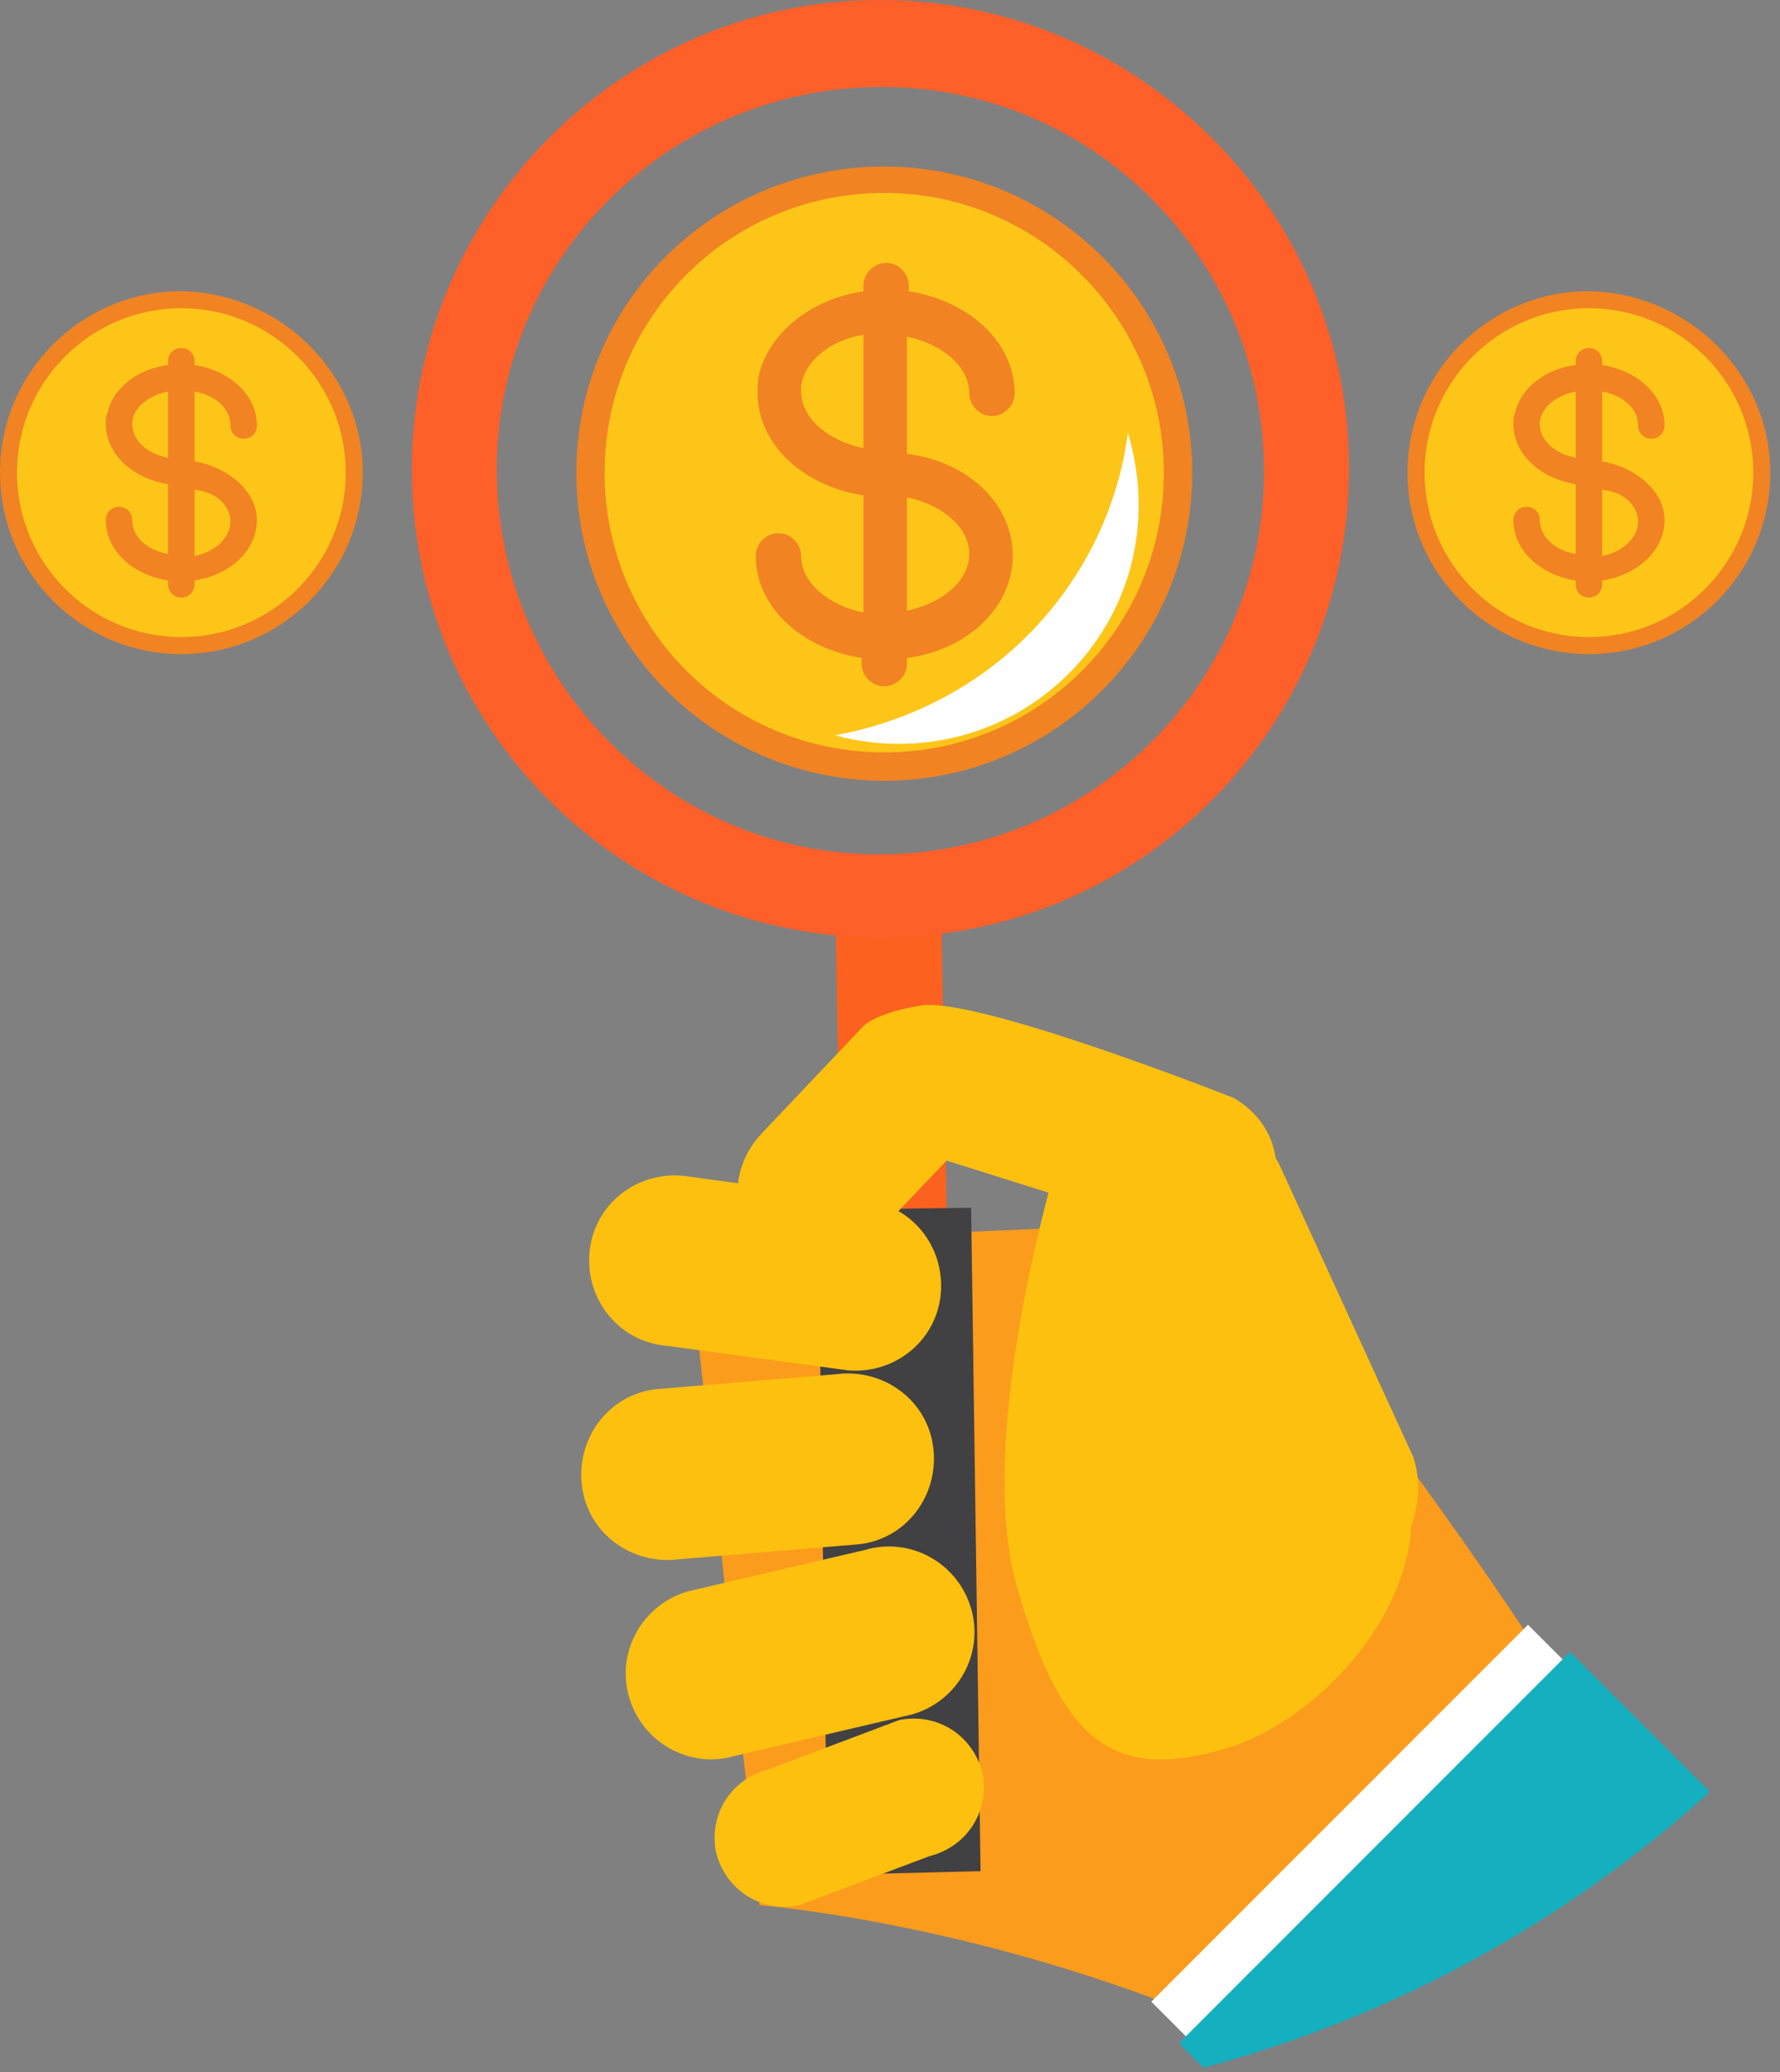 <svg width="55" height="64" viewBox="0 0 55 64" fill="none" xmlns="http://www.w3.org/2000/svg">
<rect x="0" y="0" width="55" height="64" fill="#808080" stroke="none"/>
<path d="M36.838 14.6C36.838 19.854 32.576 24.115 27.322 24.115C22.068 24.115 17.807 19.854 17.807 14.6C17.807 9.346 22.068 5.143 27.322 5.143C32.576 5.143 36.838 9.404 36.838 14.6Z" fill="#F18322"/>
<path d="M35.962 14.599C35.962 19.386 32.109 23.239 27.323 23.239C22.536 23.239 18.683 19.386 18.683 14.599C18.683 9.812 22.536 5.959 27.323 5.959C32.109 5.959 35.962 9.87 35.962 14.599Z" fill="#FDC518"/>
<path d="M28.023 14.017V10.398C29.132 10.631 29.949 11.332 29.949 12.149C29.949 12.499 30.241 12.85 30.65 12.85C31 12.85 31.35 12.558 31.35 12.149C31.35 10.573 29.949 9.289 28.081 8.997V8.822C28.081 8.471 27.789 8.121 27.381 8.121C27.03 8.121 26.68 8.413 26.68 8.822V8.997C25.104 9.23 23.82 10.223 23.469 11.507C23.411 11.741 23.411 11.916 23.411 12.149C23.411 13.725 24.812 15.01 26.68 15.302V18.921C25.571 18.688 24.754 17.987 24.754 17.17C24.754 16.819 24.462 16.469 24.053 16.469C23.703 16.469 23.352 16.761 23.352 17.17C23.352 18.746 24.754 20.03 26.622 20.322V20.497C26.622 20.848 26.914 21.198 27.322 21.198C27.672 21.198 28.023 20.906 28.023 20.497V20.322C29.891 20.088 31.292 18.746 31.292 17.17C31.292 15.535 29.891 14.251 28.023 14.017ZM24.754 11.916C24.87 11.157 25.629 10.515 26.68 10.339V13.842C25.571 13.609 24.754 12.908 24.754 12.091C24.754 12.091 24.754 11.974 24.754 11.916ZM29.949 17.111C29.949 17.929 29.132 18.629 28.023 18.863V15.36C29.132 15.594 29.949 16.294 29.949 17.111ZM27.322 13.959C27.264 13.959 27.322 13.959 27.322 13.959V13.959Z" fill="#F18322"/>
<path d="M11.209 14.598C11.209 17.692 8.698 20.203 5.604 20.203C2.51 20.203 0 17.692 0 14.598C0 11.504 2.51 8.994 5.604 8.994C8.698 9.053 11.209 11.563 11.209 14.598Z" fill="#F18322"/>
<path d="M10.683 14.598C10.683 17.401 8.406 19.677 5.604 19.677C2.802 19.677 0.525 17.401 0.525 14.598C0.525 11.796 2.802 9.52 5.604 9.52C8.406 9.52 10.683 11.796 10.683 14.598Z" fill="#FDC518"/>
<path d="M6.011 14.253V12.093C6.654 12.209 7.121 12.618 7.121 13.143C7.121 13.377 7.296 13.552 7.529 13.552C7.763 13.552 7.938 13.377 7.938 13.143C7.938 12.209 7.121 11.45 6.011 11.275V11.159C6.011 10.925 5.836 10.75 5.603 10.75C5.369 10.75 5.194 10.925 5.194 11.159V11.275C4.26 11.392 3.501 11.976 3.326 12.735C3.268 12.852 3.268 12.968 3.268 13.085C3.268 14.019 4.085 14.778 5.194 14.953V17.113C4.552 16.996 4.085 16.588 4.085 16.062C4.085 15.829 3.91 15.654 3.676 15.654C3.443 15.654 3.268 15.829 3.268 16.062C3.268 16.996 4.085 17.755 5.194 17.93V18.047C5.194 18.281 5.369 18.456 5.603 18.456C5.836 18.456 6.011 18.281 6.011 18.047V17.93C7.121 17.755 7.938 16.996 7.938 16.062C7.938 15.187 7.062 14.428 6.011 14.253ZM4.085 13.027C4.143 12.56 4.61 12.209 5.194 12.093V14.136C4.552 14.019 4.085 13.611 4.085 13.085C4.085 13.143 4.085 13.085 4.085 13.027ZM7.121 16.121C7.121 16.588 6.654 17.055 6.011 17.172V15.128C6.654 15.187 7.121 15.595 7.121 16.121ZM5.603 14.253C5.544 14.253 5.603 14.253 5.603 14.253V14.253Z" fill="#F18322"/>
<path d="M54.7 14.598C54.7 17.692 52.19 20.203 49.096 20.203C46.002 20.203 43.491 17.692 43.491 14.598C43.491 11.504 46.002 8.994 49.096 8.994C52.19 9.053 54.7 11.563 54.7 14.598Z" fill="#F18322"/>
<path d="M54.174 14.598C54.174 17.401 51.898 19.677 49.096 19.677C46.293 19.677 44.017 17.401 44.017 14.598C44.017 11.796 46.293 9.52 49.096 9.52C51.898 9.52 54.174 11.796 54.174 14.598Z" fill="#FDC518"/>
<path d="M49.505 14.253V12.093C50.148 12.209 50.615 12.618 50.615 13.143C50.615 13.377 50.79 13.552 51.023 13.552C51.257 13.552 51.432 13.377 51.432 13.143C51.432 12.209 50.615 11.45 49.505 11.275V11.159C49.505 10.925 49.33 10.75 49.097 10.75C48.863 10.75 48.688 10.925 48.688 11.159V11.275C47.754 11.392 46.995 11.976 46.82 12.735C46.762 12.852 46.762 12.968 46.762 13.085C46.762 14.019 47.579 14.778 48.688 14.953V17.113C48.046 16.996 47.579 16.588 47.579 16.062C47.579 15.829 47.404 15.654 47.17 15.654C46.937 15.654 46.762 15.829 46.762 16.062C46.762 16.996 47.579 17.755 48.688 17.93V18.047C48.688 18.281 48.863 18.456 49.097 18.456C49.33 18.456 49.505 18.281 49.505 18.047V17.93C50.615 17.755 51.432 16.996 51.432 16.062C51.432 15.187 50.556 14.428 49.505 14.253ZM47.579 13.027C47.637 12.56 48.104 12.209 48.688 12.093V14.136C48.046 14.019 47.579 13.611 47.579 13.085C47.521 13.143 47.579 13.085 47.579 13.027ZM50.615 16.121C50.615 16.588 50.148 17.055 49.505 17.172V15.128C50.148 15.187 50.615 15.595 50.615 16.121ZM49.097 14.253C49.038 14.253 49.097 14.253 49.097 14.253V14.253Z" fill="#F18322"/>
<path d="M21.25 38.413L23.468 58.846C23.468 58.846 31.116 59.429 39.23 63.224C40.573 62.757 41.916 62.232 43.142 61.648L49.797 55.226C48.804 51.665 37.829 37.713 37.829 37.713L21.25 38.413Z" fill="#FB9C1C"/>
<path d="M26.036 40.34L29.305 40.281L29.072 27.613L25.803 27.672L26.036 40.34Z" fill="#FC611F"/>
<path d="M27.437 28.957C19.44 29.074 12.843 22.71 12.726 14.713C12.609 6.715 19.031 0.118 26.97 0.002C34.968 -0.115 41.565 6.306 41.682 14.246C41.798 22.244 35.435 28.84 27.437 28.957ZM27.029 2.687C20.49 2.804 15.236 8.174 15.353 14.713C15.47 21.251 20.841 26.505 27.379 26.388C33.917 26.272 39.171 20.901 39.055 14.363C38.938 7.766 33.567 2.57 27.029 2.687Z" fill="#FF5F29"/>
<path d="M25.569 57.912L30.298 57.795L30.006 37.305L25.277 37.363L25.569 57.912Z" fill="#414042"/>
<path d="M31.874 19.501C30.181 21.252 28.021 22.303 25.803 22.712C28.371 23.412 31.174 22.712 33.1 20.727C35.085 18.683 35.61 15.881 34.851 13.371C34.559 15.589 33.567 17.749 31.874 19.501Z" fill="white"/>
<path d="M26.211 42.327C27.67 42.443 28.954 41.392 29.071 39.933C29.188 38.474 28.137 37.189 26.678 37.072L21.073 36.313C19.614 36.197 18.33 37.248 18.213 38.707C18.096 40.166 19.147 41.451 20.606 41.568L26.211 42.327Z" fill="#FDC00F"/>
<path d="M26.561 47.696C28.021 47.521 29.013 46.178 28.838 44.719C28.663 43.259 27.32 42.267 25.861 42.442L20.257 42.909C18.797 43.084 17.805 44.427 17.98 45.886C18.155 47.346 19.498 48.338 20.957 48.163L26.561 47.696Z" fill="#FDC00F"/>
<path d="M28.196 52.95C29.597 52.541 30.414 51.082 30.006 49.681C29.597 48.28 28.138 47.462 26.737 47.871L21.249 49.155C19.848 49.564 19.031 51.023 19.439 52.424C19.848 53.825 21.307 54.643 22.709 54.234L28.196 52.95Z" fill="#FDC00F"/>
<path d="M28.721 57.33C29.889 57.038 30.59 55.929 30.356 54.761C30.064 53.594 28.955 52.893 27.788 53.127L23.759 54.645C22.592 54.937 21.891 56.046 22.125 57.213C22.417 58.381 23.526 59.081 24.693 58.848L28.721 57.33Z" fill="#FDC00F"/>
<path d="M32.4 36.835L29.247 35.843L26.912 38.294C25.92 39.345 24.635 39.696 23.585 38.703C22.534 37.711 22.534 36.076 23.526 35.025L26.679 31.698C26.679 31.698 27.029 31.289 28.488 31.056C30.298 30.822 38.121 33.916 38.121 33.916C38.821 34.325 39.288 34.967 39.405 35.726C39.405 35.784 39.463 35.843 39.522 35.959L43.667 45.008C43.9 45.708 43.842 46.467 43.608 47.109C43.433 50.262 40.456 53.239 37.887 53.998C34.385 55.049 32.808 53.764 31.466 49.153C30.123 44.774 32.4 36.952 32.4 36.835Z" fill="#FDC00F"/>
<path d="M32.4 36.835L29.247 35.843L26.912 38.294C25.92 39.345 24.635 39.696 23.585 38.703C22.534 37.711 22.534 36.076 23.526 35.025L26.679 31.698C26.679 31.698 27.029 31.289 28.488 31.056C30.298 30.822 38.121 33.916 38.121 33.916C38.821 34.325 39.288 34.967 39.405 35.726C39.405 35.784 39.463 35.843 39.522 35.959L43.667 45.008C43.9 45.708 43.842 46.467 43.608 47.109C43.433 50.262 40.456 53.239 37.887 53.998C34.385 55.049 32.808 53.764 31.466 49.153C30.123 44.774 32.4 36.952 32.4 36.835Z" fill="#FDC00F"/>
<path d="M48.698 51.669L47.212 50.184L35.573 61.826L37.059 63.312L48.698 51.669Z" fill="white"/>
<path d="M48.512 51.023L36.428 63.108L37.187 63.867C43.083 62.29 48.453 59.313 52.832 55.343L48.512 51.023Z" fill="#14B0BF"/>
</svg>

